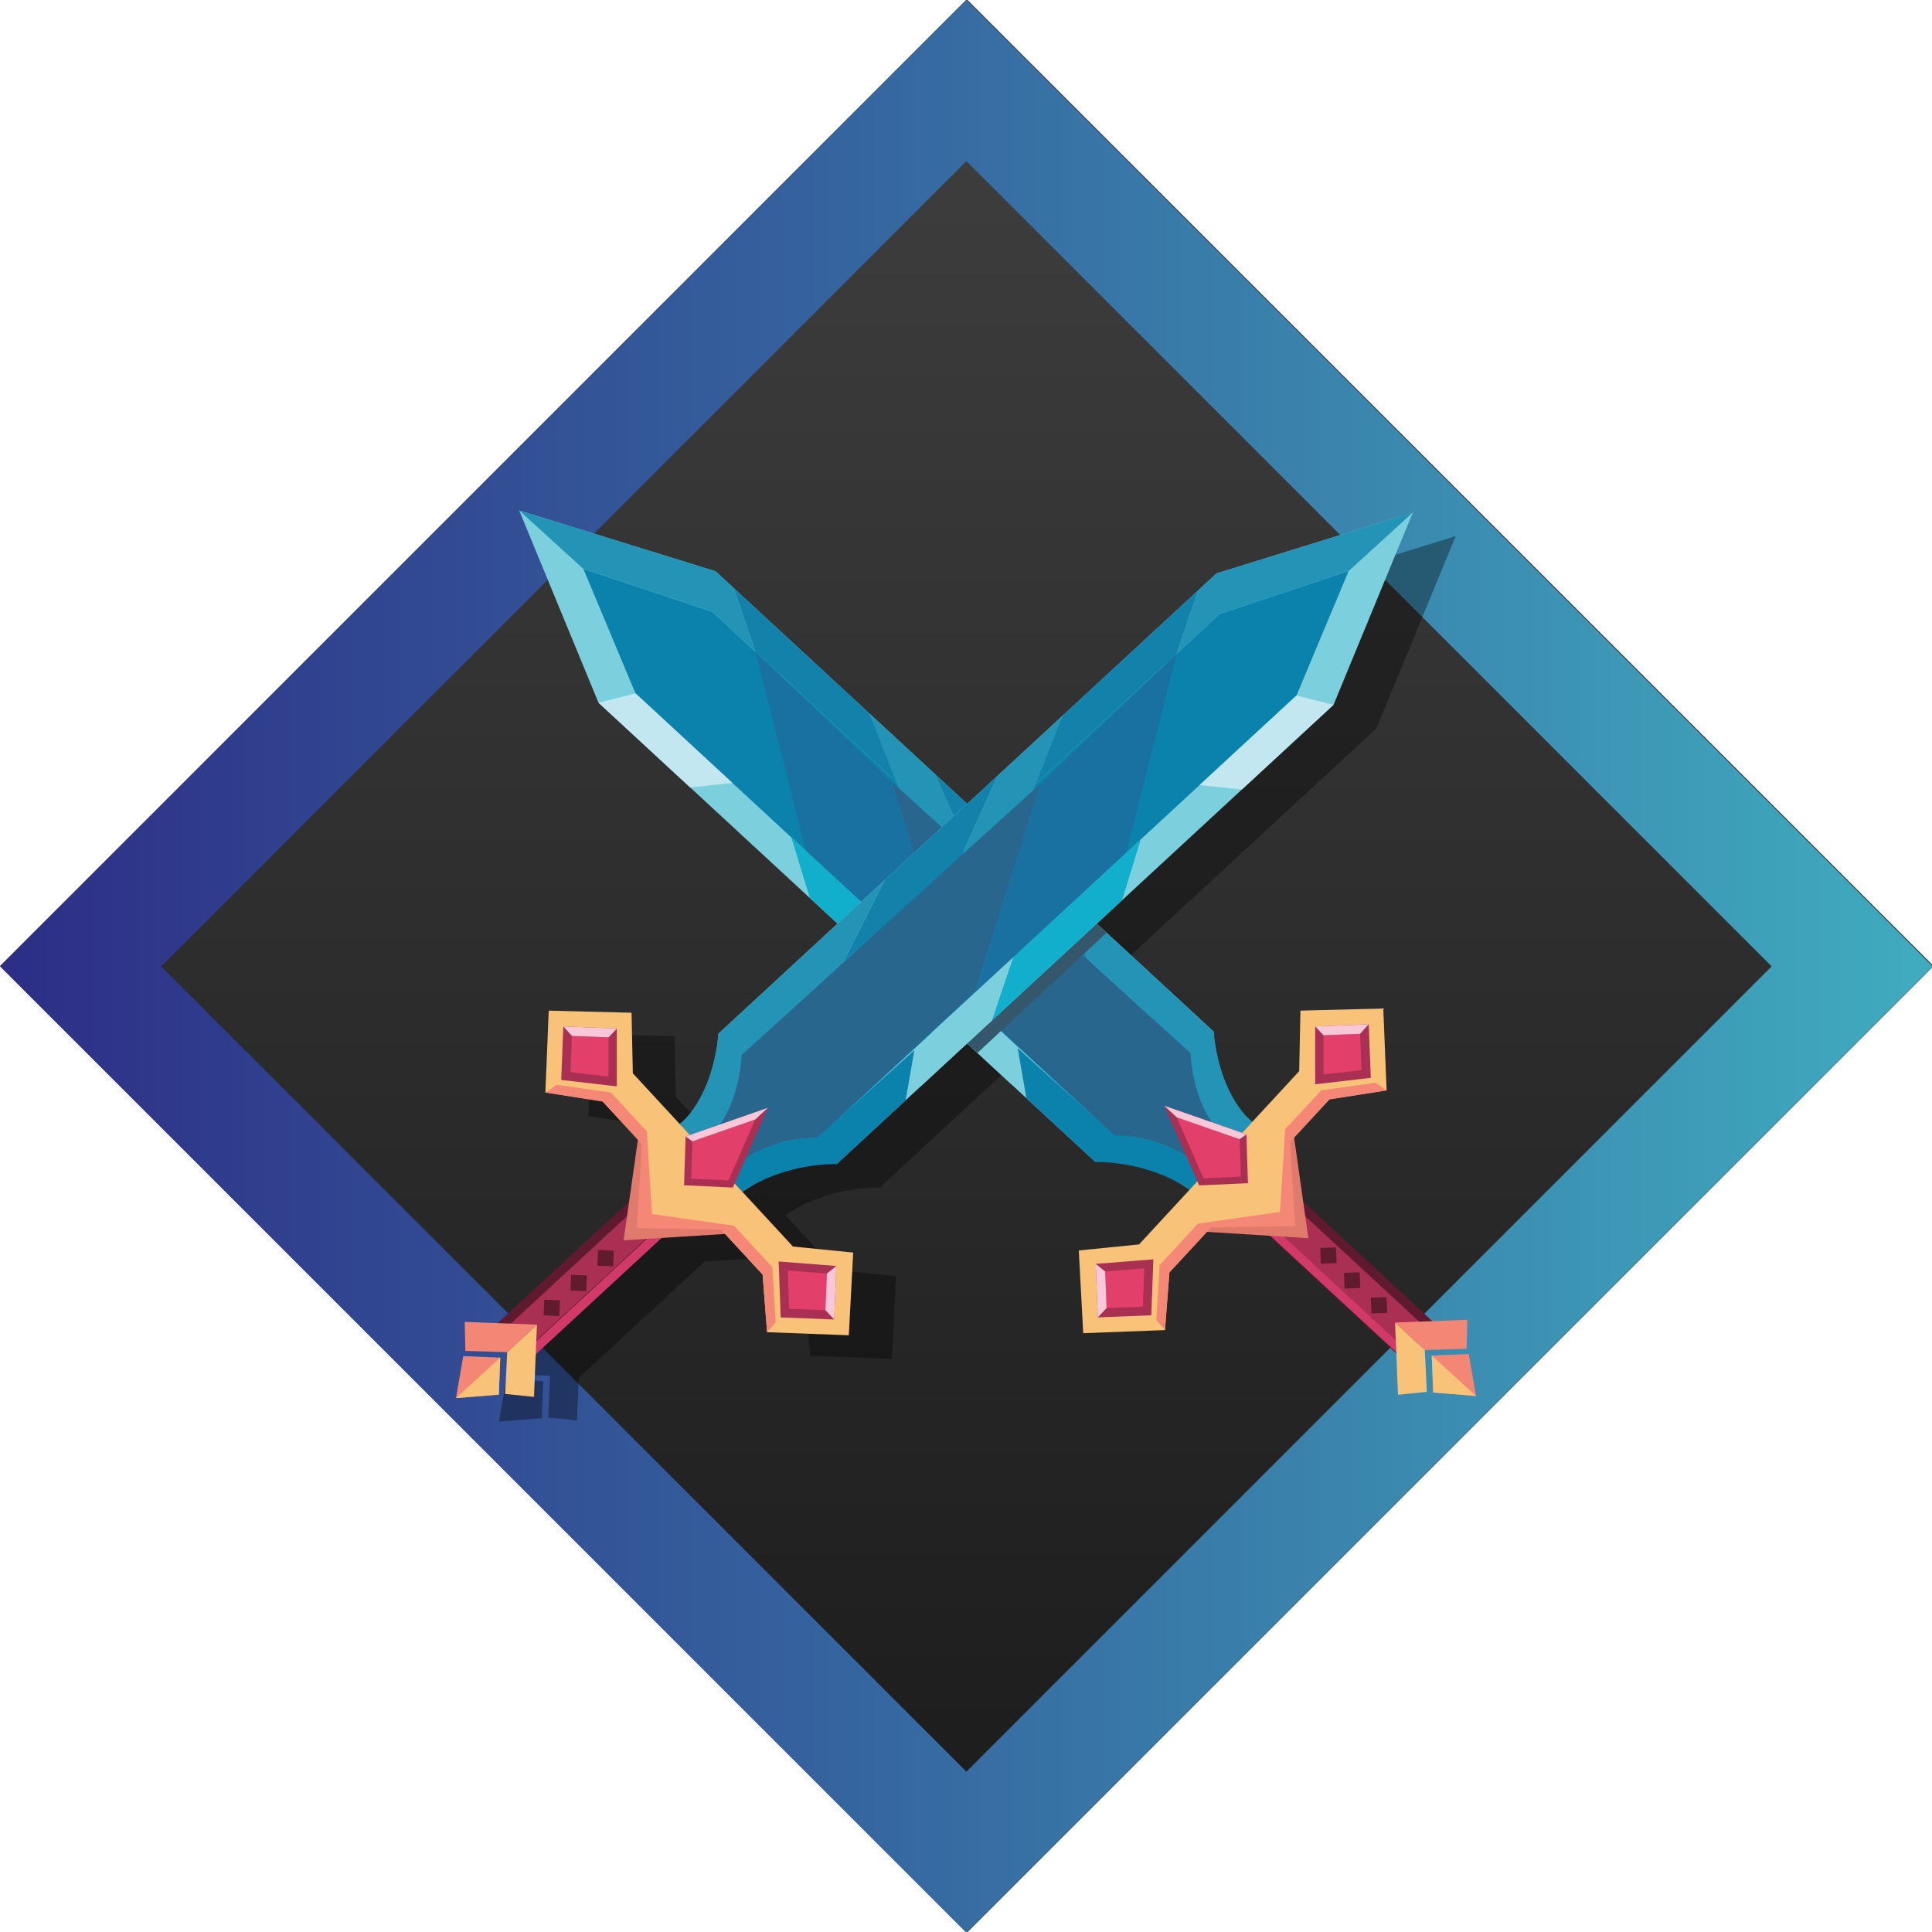<?xml version="1.0" encoding="UTF-8" standalone="no"?>
<!DOCTYPE svg PUBLIC "-//W3C//DTD SVG 1.1//EN" "http://www.w3.org/Graphics/SVG/1.1/DTD/svg11.dtd">
<svg width="100%" height="100%" viewBox="0 0 900 900" version="1.1" xmlns="http://www.w3.org/2000/svg" xmlns:xlink="http://www.w3.org/1999/xlink" xml:space="preserve" xmlns:serif="http://www.serif.com/" style="fill-rule:evenodd;clip-rule:evenodd;stroke-linejoin:round;stroke-miterlimit:2;">
    <g transform="matrix(1,0,0,1,-90,-90)">
        <g transform="matrix(0.417,-0.417,0.417,0.417,90,540)">
            <rect x="0" y="0" width="1080" height="1080" style="fill:url(#_Linear1);"/>
        </g>
        <g transform="matrix(1.061,0,0,1.061,-32.757,-32.757)">
            <path d="M540,115.736L115.736,540L540,964.264L964.264,540L540,115.736ZM540,186.447L186.447,540L540,893.553L893.553,540L540,186.447Z" style="fill:url(#_Linear2);"/>
        </g>
        <g id="swords2.svg" transform="matrix(1.17,0,0,1.17,540,540)">
            <g transform="matrix(1,0,0,1,-203.07,-181.395)">
                <g transform="matrix(1,0,0,1,-300.17,-329.52)">
                    <path d="M475.45,634.38L451.45,631.98L431.32,610.13L433.47,608.74C450.13,598.42 468.85,599.13 468.85,599.13L496.29,573.77L502.21,568.29L530.6,542.06L582.5,494.06L630.18,450L666.66,416.29L698.24,339.74L620.08,364L612.76,370.77L558.82,420.6L532.94,444.52L488,486L421.75,547.24C419.04,574.02 406.36,583.14 406.36,583.14L410.43,587.53L410.37,587.53L387.71,563L387.2,538.9L354.2,538.06L352.87,570.6L353.06,570.6L352.96,570.67L375.7,574.23L389.7,589.39L386.16,614.39L334.16,662.39L320.77,662L321.03,673.54L337.68,674.04L336.88,690.69L348.36,691.85L349.05,674.91L399.2,628.56L424.44,627L439.38,643.17L441.15,666.11L473.7,667.34L475.45,634.38Z" style="fill-opacity:0.35;fill-rule:nonzero;"/>
                </g>
                <path d="M20.01,346.1L17.12,362.79L34.18,361.43L34.76,346.68L20.01,346.1Z" style="fill-opacity:0.36;fill-rule:nonzero;"/>
                <g transform="matrix(0.679,-0.734,0.734,0.679,-554.74,354.22)">
                    <rect x="644.64" y="593.08" width="19.18" height="79.54" style="fill:rgb(96,26,47);"/>
                </g>
                <path d="M324.13,283.68L379.27,334.64L376.76,337.36L318.35,283.38L324.13,283.68Z" style="fill:rgb(209,57,105);fill-rule:nonzero;"/>
                <g transform="matrix(0.679,-0.734,0.734,0.679,-554.74,354.22)">
                    <rect x="648.35" y="593.08" width="11.77" height="79.54" style="fill:rgb(169,48,83);"/>
                </g>
                <path d="M339.38,289.76L332.6,241.86L291.1,286.76L339.38,289.76Z" style="fill:rgb(224,122,108);fill-rule:nonzero;"/>
                <g transform="matrix(1,0,0,1,-300.17,-329.52)">
                    <path d="M325.33,329.52L356.91,406.07L554.74,588.92C554.74,588.92 566.49,582.77 592.26,599.92L617.2,572.92C617.2,572.92 603.81,564.92 601.82,537.02L403.52,353.76L325.33,329.52Z" style="fill:rgb(124,207,221);fill-rule:nonzero;"/>
                </g>
                <g transform="matrix(1,0,0,1,-300.17,-329.52)">
                    <path d="M598.9,592.74C598.9,592.74 579.2,576.84 562.45,578.74L371.63,402.34L350.91,352.83L402.2,369.89L592.39,545.67C593.685,559.213 599.66,571.89 609.28,581.51L598.9,592.74Z" style="fill:rgb(10,130,172);fill-rule:nonzero;"/>
                </g>
                <path d="M25.16,0L50.73,23.3L102.03,40.36L119.18,56.21L110.68,31.01L103.35,24.24L25.16,0Z" style="fill:rgb(35,148,181);fill-rule:nonzero;"/>
                <path d="M110.68,31.01L119.18,56.21L177.17,109.81L164.62,80.86L110.68,31.01Z" style="fill:rgb(18,130,170);fill-rule:nonzero;"/>
                <path d="M164.62,80.86L176.23,110.57L204.69,136.3L190.49,104.78L164.62,80.86Z" style="fill:rgb(35,148,181);fill-rule:nonzero;"/>
                <path d="M190.49,104.78L204.58,136.04L251.69,178.69L235.39,146.28L190.49,104.78Z" style="fill:rgb(18,130,170);fill-rule:nonzero;"/>
                <g transform="matrix(1,0,0,1,-300.17,-329.52)">
                    <path d="M535.56,475.8L551.86,508.21L592.39,545.67C592.39,545.67 593.39,570.87 609.28,581.51L617.2,572.94C617.2,572.94 604.52,563.83 601.82,537.04L535.56,475.8Z" style="fill:rgb(35,148,181);fill-rule:nonzero;"/>
                </g>
                <path d="M119.18,56.21L139.27,135.49L188.85,181.31L199.14,190.82L173.45,108.05L119.18,56.21Z" style="fill:rgb(25,113,162);fill-rule:nonzero;"/>
                <g transform="matrix(1,0,0,1,-300.17,-329.52)">
                    <path d="M499.52,520.2L473.63,437.57L592.63,545.57C592.63,545.57 593.18,570.94 609.51,581.41L599.14,592.63C599.14,592.63 584.75,578.18 562.68,578.63L499.52,520.2Z" style="fill:rgb(41,102,141);fill-rule:nonzero;"/>
                </g>
                <path d="M56.76,76.58L71.49,72.85L110.07,108.51L93.24,110.3L56.76,76.58Z" style="fill:rgb(195,231,241);fill-rule:nonzero;"/>
                <path d="M133.51,130.16L140.92,154.35L192.82,202.32L184.33,177.13L133.51,130.16Z" style="fill:rgb(17,175,203);fill-rule:nonzero;"/>
                <path d="M184.33,177.13L192.82,202.32L201.45,210.3L221.2,228.56L216.52,206.89L184.33,177.13Z" style="fill:rgb(124,207,221);fill-rule:nonzero;"/>
                <g transform="matrix(1,0,0,1,-300.17,-329.52)">
                    <path d="M599.11,592.59C599.11,592.59 580.55,577.41 562.65,578.59L523.81,543.59L527.3,563.59L554.74,588.95C554.74,588.95 575.11,588.17 592.26,599.95L599.11,592.59Z" style="fill:rgb(10,130,172);fill-rule:nonzero;"/>
                </g>
                <path d="M303.93,257.67L271.97,292.25L247.98,294.65L249.74,327.59L282.29,326.36L284.05,303.41L316.01,268.83L310.31,262.88L303.93,257.67Z" style="fill:rgb(248,194,120);fill-rule:nonzero;"/>
                <path d="M276.85,320.46L255.54,321.3L254.71,300L277.67,298.19L276.85,320.46Z" style="fill:rgb(169,48,83);fill-rule:nonzero;"/>
                <path d="M273.49,317.02L259.04,317.59L258.47,303.01L274.04,301.79L273.49,317.02Z" style="fill:rgb(226,64,107);fill-rule:nonzero;"/>
                <path d="M255.54,321.3L259.04,317.59L258.47,303.01L254.71,300L255.54,321.3Z" style="fill:rgb(248,200,217);fill-rule:nonzero;"/>
                <path d="M282.29,326.36L278.87,322.33L280.17,300.5L312.47,265.55L316.01,268.83L284.05,303.41L282.29,326.36Z" style="fill:rgb(244,135,117);fill-rule:nonzero;"/>
                <path d="M303.76,257.85L335.73,223.27L336.23,199.16L369.21,198.32L370.54,230.87L347.81,234.43L315.85,269.01L309.47,263.8L303.76,257.85Z" style="fill:rgb(248,194,120);fill-rule:nonzero;"/>
                <path d="M364.24,225.92L363.4,204.61L342.09,205.45L342.1,228.49L364.24,225.92Z" style="fill:rgb(169,48,83);fill-rule:nonzero;"/>
                <path d="M360.54,222.83L359.97,208.39L345.4,208.96L345.4,224.58L360.54,222.83Z" style="fill:rgb(226,64,107);fill-rule:nonzero;"/>
                <path d="M363.4,204.61L359.97,208.39L345.4,208.96L342.09,205.45L363.4,204.61Z" style="fill:rgb(248,200,217);fill-rule:nonzero;"/>
                <path d="M370.45,230.97L366.17,227.88L344.51,230.89L312.01,266.05L315.75,269.11L347.72,234.53L370.45,230.97Z" style="fill:rgb(244,135,117);fill-rule:nonzero;"/>
                <path d="M334.11,284.88L331.73,244.71L293.88,285.67L334.11,284.88Z" style="fill:rgb(244,135,117);fill-rule:nonzero;"/>
                <path d="M328.08,279.31L330.58,239.99L289.08,284.89L328.08,279.31Z" style="fill:rgb(248,194,120);fill-rule:nonzero;"/>
                <path d="M315.33,267.86L295.9,268.77L281.98,237.03L314.71,248.42L315.33,267.86Z" style="fill:rgb(169,48,83);fill-rule:nonzero;"/>
                <path d="M312.49,265.24L297.63,265.94L286.98,241.66L312.02,250.37L312.49,265.24Z" style="fill:rgb(226,64,107);fill-rule:nonzero;"/>
                <path d="M281.98,237.03L286.98,241.66L312.02,250.37L314.71,248.42L281.98,237.03Z" style="fill:rgb(248,200,217);fill-rule:nonzero;"/>
                <g transform="matrix(1,-0.04,0.04,1,-324.29,-303.61)">
                    <rect x="643.48" y="623" width="6.27" height="6.27" style="fill:rgb(97,27,47);"/>
                </g>
                <g transform="matrix(0.999,-0.039,0.039,0.999,-324.67,-303.18)">
                    <rect x="654.19" y="632.91" width="6.27" height="6.27" style="fill:rgb(97,27,47);"/>
                </g>
                <g transform="matrix(0.999,-0.039,0.039,0.999,-325.05,-302.76)">
                    <rect x="664.9" y="642.81" width="6.27" height="6.27" style="fill:rgb(97,27,47);"/>
                </g>
                <path d="M375.07,352.11L373.9,323.35L385.75,334.3L386.56,350.94L375.07,352.11Z" style="fill:rgb(248,194,120);fill-rule:nonzero;"/>
                <path d="M402.67,322.26L373.9,323.35L385.75,334.3L402.41,333.8L402.67,322.26Z" style="fill:rgb(244,134,117);fill-rule:nonzero;"/>
                <path d="M406.14,352.59L389.08,351.22L388.5,336.47L403.25,335.89L406.14,352.59Z" style="fill:rgb(244,134,117);fill-rule:nonzero;"/>
                <path d="M388.5,336.47L406.14,352.59L389.08,351.22L388.5,336.47Z" style="fill:rgb(248,194,120);fill-rule:nonzero;"/>
                <path d="M251.69,161.34L259.04,168.14L207.61,216L200.6,209.52L251.69,161.34Z" style="fill:rgb(52,87,107);fill-rule:nonzero;"/>
                <g transform="matrix(-0.679,-0.734,0.734,-0.679,-174.19,992.97)">
                    <rect x="342.66" y="593.92" width="19.18" height="79.54" style="fill:rgb(96,26,47);"/>
                </g>
                <path d="M82.01,284.52L26.87,335.48L29.39,338.2L87.79,284.22L82.01,284.52Z" style="fill:rgb(209,57,105);fill-rule:nonzero;"/>
                <g transform="matrix(-0.679,-0.734,0.734,-0.679,-174.19,992.97)">
                    <rect x="346.37" y="593.92" width="11.77" height="79.54" style="fill:rgb(169,48,83);"/>
                </g>
                <path d="M66.76,290.6L73.54,242.7L115.04,287.6L66.76,290.6Z" style="fill:rgb(224,122,108);fill-rule:nonzero;"/>
                <g transform="matrix(1,0,0,1,-300.17,-329.52)">
                    <path d="M681.16,330.36L649.58,406.91L451.75,589.76C451.75,589.76 440,583.61 414.22,600.76L389.29,573.76C389.29,573.76 402.67,565.76 404.67,537.86L603,354.6L681.16,330.36Z" style="fill:rgb(124,207,221);fill-rule:nonzero;"/>
                </g>
                <g transform="matrix(1,0,0,1,-300.17,-329.52)">
                    <path d="M407.58,593.58C407.58,593.58 427.29,577.68 444.04,579.58L634.85,403.18L655.58,353.67L604.28,370.73L414.09,546.52C412.794,560.058 406.824,572.731 397.21,582.35L407.58,593.58Z" style="fill:rgb(10,130,172);fill-rule:nonzero;"/>
                </g>
                <path d="M380.99,0.84L355.41,24.14L304.11,41.2L286.96,57.05L295.47,31.85L302.79,25.08L380.99,0.84Z" style="fill:rgb(35,148,181);fill-rule:nonzero;"/>
                <path d="M295.47,31.85L286.96,57.05L228.97,110.65L241.53,81.7L295.47,31.85Z" style="fill:rgb(18,130,170);fill-rule:nonzero;"/>
                <path d="M241.53,81.7L229.91,111.41L201.45,137.14L215.65,105.62L241.53,81.7Z" style="fill:rgb(35,148,181);fill-rule:nonzero;"/>
                <path d="M215.65,105.62L201.57,136.88L154.45,179.53L170.75,147.12L215.65,105.62Z" style="fill:rgb(18,130,170);fill-rule:nonzero;"/>
                <g transform="matrix(1,0,0,1,-300.17,-329.52)">
                    <path d="M470.92,476.64L454.63,509.05L414.09,546.52C414.09,546.52 413.09,571.71 397.21,582.35L389.29,573.78C389.29,573.78 401.96,564.67 404.67,537.88L470.92,476.64Z" style="fill:rgb(35,148,181);fill-rule:nonzero;"/>
                </g>
                <path d="M286.96,57.05L266.87,136.33L217.29,182.15L207,191.66L232.69,108.89L286.96,57.05Z" style="fill:rgb(25,113,162);fill-rule:nonzero;"/>
                <g transform="matrix(1,0,0,1,-300.17,-329.52)">
                    <path d="M507,521L532.89,438.37L413.89,546.37C413.89,546.37 413.34,571.74 397,582.21L407.38,593.43C407.38,593.43 421.77,578.98 443.83,579.43L507,521Z" style="fill:rgb(41,102,141);fill-rule:nonzero;"/>
                </g>
                <path d="M349.38,77.42L334.66,73.69L296.07,109.35L312.9,111.14L349.38,77.42Z" style="fill:rgb(195,231,241);fill-rule:nonzero;"/>
                <path d="M272.64,131L265.23,155.19L213.33,203.16L221.81,177.97L272.64,131Z" style="fill:rgb(17,175,203);fill-rule:nonzero;"/>
                <path d="M221.81,177.97L213.33,203.16L184.94,229.4L189.62,207.73L221.81,177.97Z" style="fill:rgb(124,207,221);fill-rule:nonzero;"/>
                <g transform="matrix(1,0,0,1,-300.17,-329.52)">
                    <path d="M407.38,593.43C407.38,593.43 425.94,578.25 443.83,579.43L482.68,544.43L479.19,564.43L451.75,589.79C451.75,589.79 431.38,589.01 414.22,600.79L407.38,593.43Z" style="fill:rgb(10,130,172);fill-rule:nonzero;"/>
                </g>
                <path d="M102.21,258.51L134.17,293.09L158.16,295.49L156.41,328.43L123.86,327.19L122.09,304.25L90.13,269.67L95.83,263.73L102.21,258.51Z" style="fill:rgb(248,194,120);fill-rule:nonzero;"/>
                <path d="M129.29,321.31L150.6,322.14L151.44,300.84L128.47,299.04L129.29,321.31Z" style="fill:rgb(169,48,83);fill-rule:nonzero;"/>
                <path d="M132.66,317.86L147.1,318.43L147.68,303.85L132.1,302.63L132.66,317.86Z" style="fill:rgb(226,64,107);fill-rule:nonzero;"/>
                <path d="M150.6,322.14L147.1,318.43L147.68,303.85L151.44,300.84L150.6,322.14Z" style="fill:rgb(248,200,217);fill-rule:nonzero;"/>
                <path d="M123.86,327.19L127.27,323.17L125.97,301.34L93.68,266.39L90.13,269.67L122.09,304.25L123.86,327.19Z" style="fill:rgb(244,135,117);fill-rule:nonzero;"/>
                <path d="M102.38,258.69L70.42,224.11L69.91,200L36.93,199.17L35.6,231.71L58.33,235.27L90.3,269.86L96.67,264.63L102.38,258.69Z" style="fill:rgb(248,194,120);fill-rule:nonzero;"/>
                <path d="M41.9,226.76L42.74,205.45L64.05,206.29L64.04,229.32L41.9,226.76Z" style="fill:rgb(169,48,83);fill-rule:nonzero;"/>
                <path d="M45.6,223.67L46.17,209.23L60.75,209.8L60.74,225.42L45.6,223.67Z" style="fill:rgb(226,64,107);fill-rule:nonzero;"/>
                <path d="M42.74,205.45L46.17,209.23L60.75,209.8L64.05,206.29L42.74,205.45Z" style="fill:rgb(248,200,217);fill-rule:nonzero;"/>
                <path d="M35.69,231.81L39.97,228.72L61.63,231.73L94.13,266.89L90.39,269.95L58.42,235.37L35.69,231.81Z" style="fill:rgb(244,135,117);fill-rule:nonzero;"/>
                <path d="M72.03,285.72L74.41,245.55L112.27,286.51L72.03,285.72Z" style="fill:rgb(244,135,117);fill-rule:nonzero;"/>
                <path d="M78.06,280.15L75.56,240.83L117.06,285.73L78.06,280.15Z" style="fill:rgb(248,194,120);fill-rule:nonzero;"/>
                <path d="M90.81,268.7L110.25,269.61L124.17,237.87L91.43,249.26L90.81,268.7Z" style="fill:rgb(169,48,83);fill-rule:nonzero;"/>
                <path d="M93.65,266.08L108.52,266.77L119.16,242.5L94.13,251.21L93.65,266.08Z" style="fill:rgb(226,64,107);fill-rule:nonzero;"/>
                <path d="M124.17,237.87L119.16,242.5L94.13,251.21L91.43,249.26L124.17,237.87Z" style="fill:rgb(248,200,217);fill-rule:nonzero;"/>
                <g transform="matrix(-0.999,-0.039,0.039,-0.999,394.65,938.1)">
                    <rect x="356.74" y="623.84" width="6.27" height="6.27" style="fill:rgb(97,27,47);"/>
                </g>
                <g transform="matrix(-0.999,-0.039,0.039,-0.999,372.84,957.47)">
                    <rect x="346.03" y="633.75" width="6.27" height="6.27" style="fill:rgb(97,27,47);"/>
                </g>
                <g transform="matrix(-0.999,-0.039,0.039,-0.999,351.04,976.85)">
                    <rect x="335.32" y="643.65" width="6.27" height="6.27" style="fill:rgb(97,27,47);"/>
                </g>
                <path d="M31.07,352.95L32.24,324.19L20.39,335.14L19.59,351.79L31.07,352.95Z" style="fill:rgb(248,194,120);fill-rule:nonzero;"/>
                <path d="M3.48,323.1L32.24,324.19L20.39,335.14L3.74,334.64L3.48,323.1Z" style="fill:rgb(244,134,117);fill-rule:nonzero;"/>
                <path d="M0,353.43L17.06,352.06L17.64,337.31L2.89,336.73L0,353.43Z" style="fill:rgb(244,134,117);fill-rule:nonzero;"/>
                <path d="M17.64,337.31L0,353.43L17.06,352.06L17.64,337.31Z" style="fill:rgb(248,194,120);fill-rule:nonzero;"/>
            </g>
        </g>
    </g>
    <defs>
        <linearGradient id="_Linear1" x1="0" y1="0" x2="1" y2="0" gradientUnits="userSpaceOnUse" gradientTransform="matrix(1080,-1080,1080,1080,5.68434e-13,1080)"><stop offset="0" style="stop-color:rgb(26,26,26);stop-opacity:1"/><stop offset="1" style="stop-color:rgb(64,64,64);stop-opacity:1"/></linearGradient>
        <linearGradient id="_Linear2" x1="0" y1="0" x2="1" y2="0" gradientUnits="userSpaceOnUse" gradientTransform="matrix(848.528,0,0,848.528,115.736,540)"><stop offset="0" style="stop-color:rgb(45,45,134);stop-opacity:1"/><stop offset="1" style="stop-color:rgb(64,172,191);stop-opacity:1"/></linearGradient>
    </defs>
</svg>
